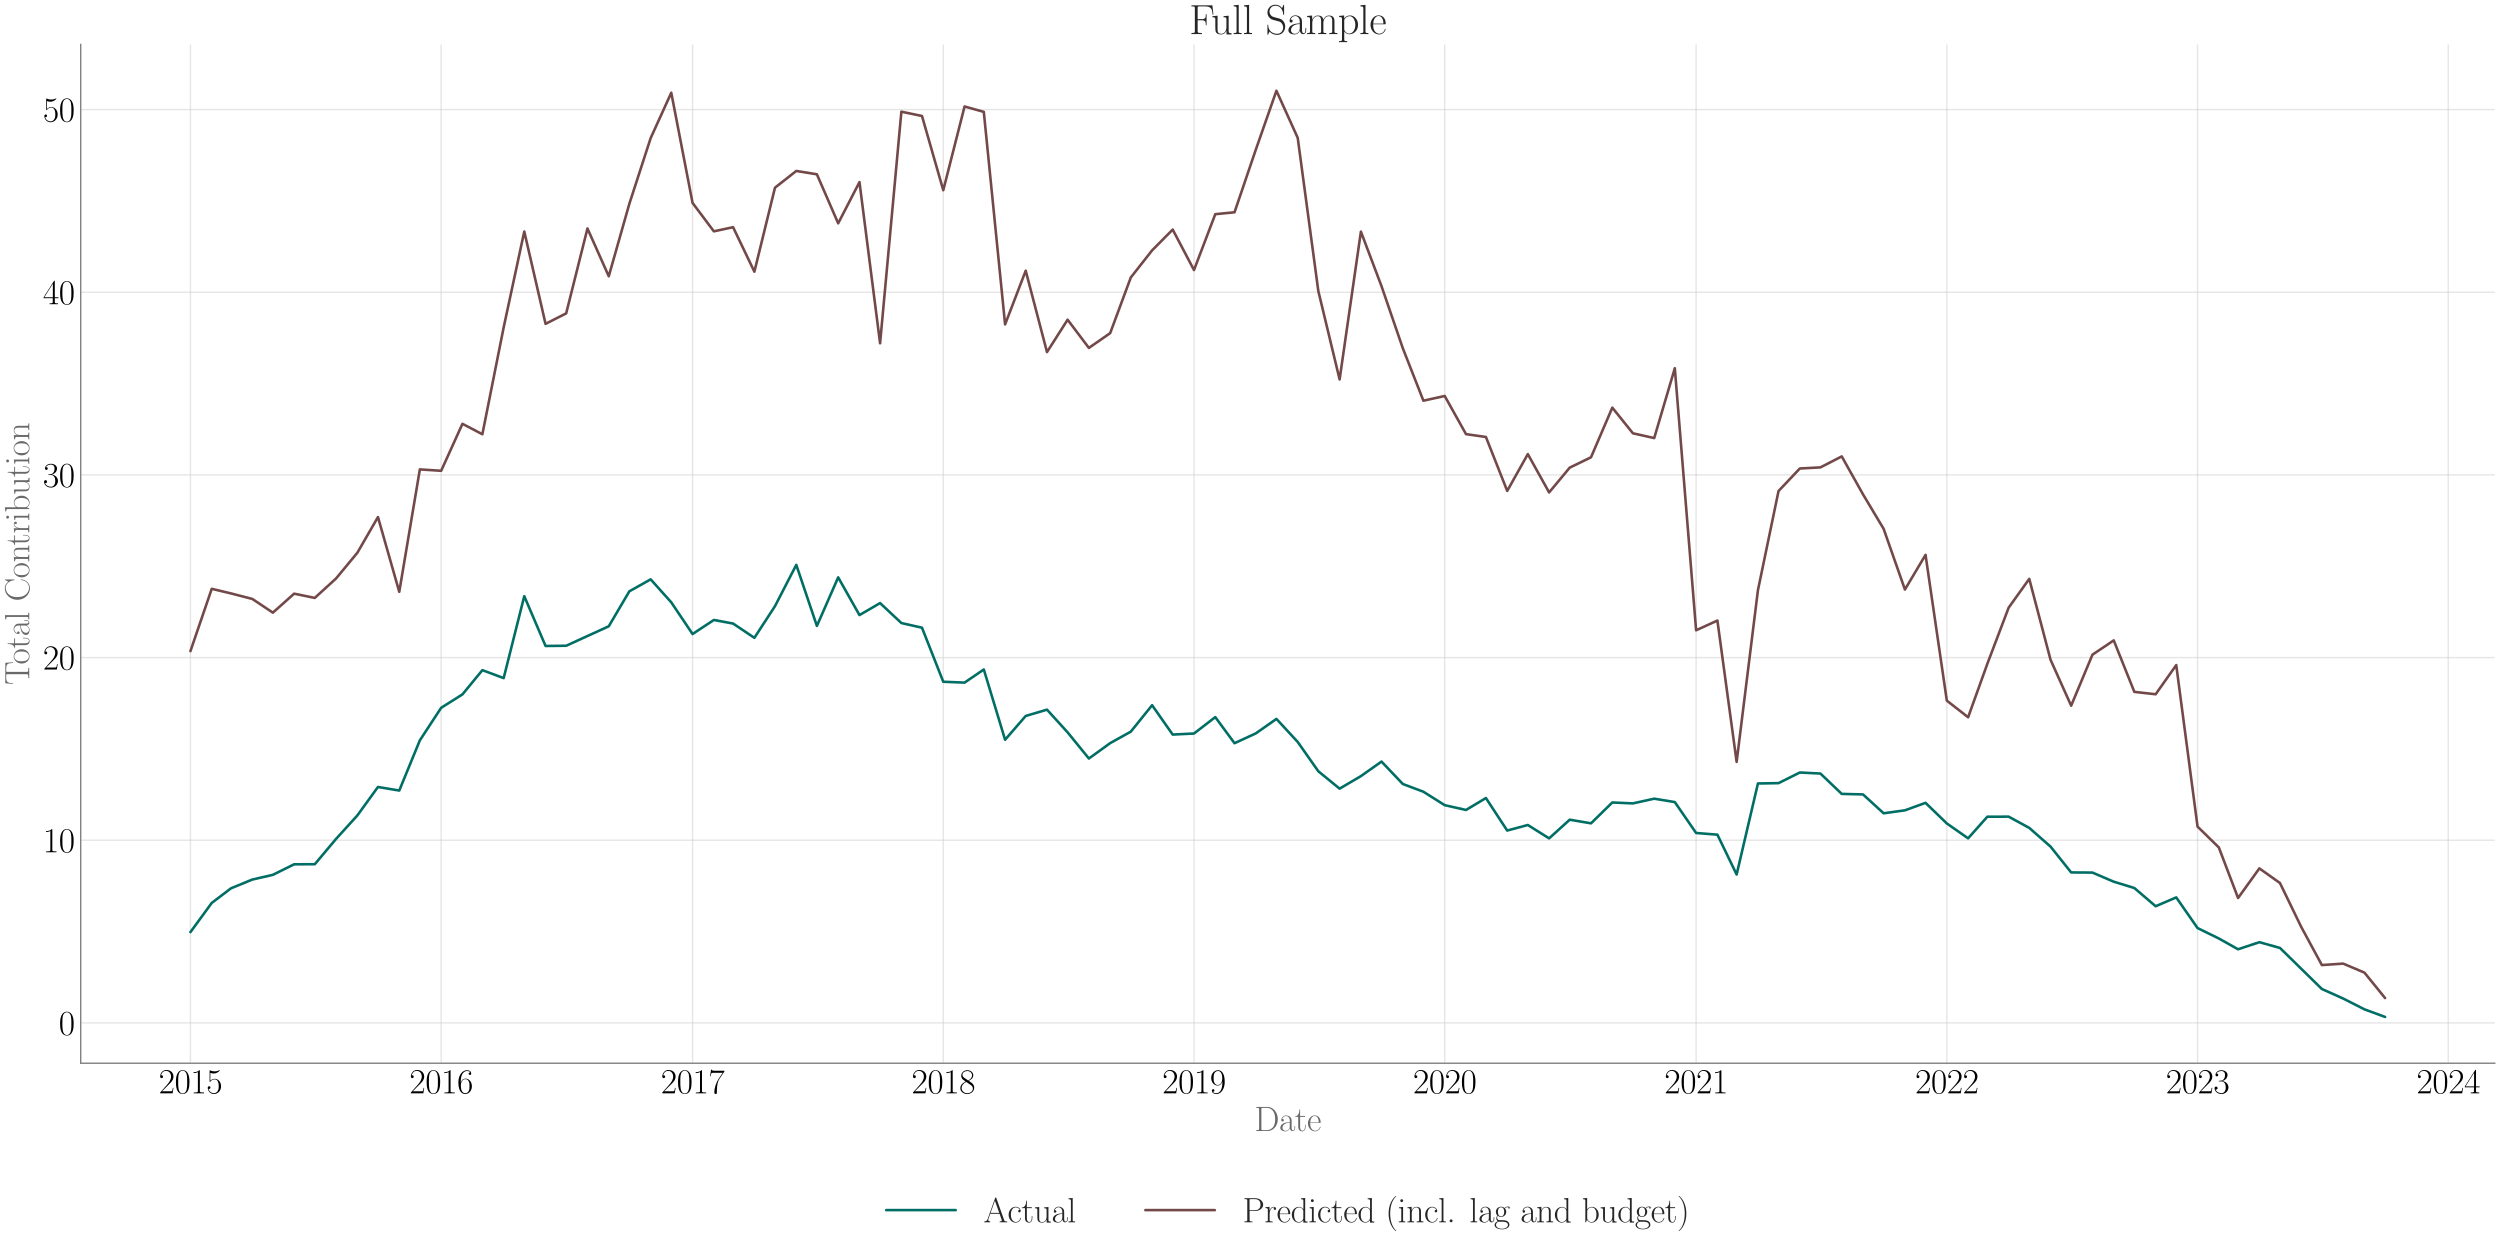 <?xml version="1.0" encoding="utf-8" standalone="no"?>
<!DOCTYPE svg PUBLIC "-//W3C//DTD SVG 1.1//EN"
  "http://www.w3.org/Graphics/SVG/1.1/DTD/svg11.dtd">
<svg xmlns:xlink="http://www.w3.org/1999/xlink" width="1440pt" height="720pt" viewBox="0 0 1440 720" xmlns="http://www.w3.org/2000/svg" version="1.1">
 <defs>
  <style type="text/css">*{stroke-linejoin: round; stroke-linecap: butt}</style>
 </defs>
 <g id="figure_1">
  <g id="patch_1">
   <path d="M 0 720 
L 1440 720 
L 1440 0 
L 0 0 
z
" style="fill: #ffffff"/>
  </g>
  <g id="axes_1">
   <g id="patch_2">
    <path d="M 46.489 612.424 
L 1437 612.424 
L 1437 25.605 
L 46.489 25.605 
z
" style="fill: #ffffff"/>
   </g>
   <g id="matplotlib.axis_1">
    <g id="xtick_1">
     <g id="line2d_1">
      <path d="M 109.694 612.424 
L 109.694 25.605 
" clip-path="url(#p4abcdd4d49)" style="fill: none; stroke: #cccccc; stroke-opacity: 0.5; stroke-width: 0.8; stroke-linecap: round"/>
     </g>
     <g id="text_1">
      <!-- $\mathdefault{2015}$ -->
      <g transform="translate(91.418 629.761) scale(0.2 -0.2)">
       <defs>
        <path id="CMR17-32" d="M 2669 989 
L 2554 989 
C 2490 536 2438 459 2413 420 
C 2381 369 1920 369 1830 369 
L 602 369 
C 832 619 1280 1072 1824 1597 
C 2214 1967 2669 2402 2669 3035 
C 2669 3790 2067 4224 1395 4224 
C 691 4224 262 3604 262 3030 
C 262 2780 448 2748 525 2748 
C 589 2748 781 2787 781 3010 
C 781 3207 614 3264 525 3264 
C 486 3264 448 3258 422 3245 
C 544 3790 915 4058 1306 4058 
C 1862 4058 2227 3617 2227 3035 
C 2227 2479 1901 2000 1536 1584 
L 262 146 
L 262 0 
L 2515 0 
L 2669 989 
z
" transform="scale(0.016)"/>
        <path id="CMR17-30" d="M 2688 2025 
C 2688 2416 2682 3080 2413 3591 
C 2176 4039 1798 4198 1466 4198 
C 1158 4198 768 4058 525 3597 
C 269 3118 243 2524 243 2025 
C 243 1661 250 1106 448 619 
C 723 -39 1216 -128 1466 -128 
C 1760 -128 2208 -7 2470 600 
C 2662 1042 2688 1559 2688 2025 
z
M 1466 -26 
C 1056 -26 813 325 723 812 
C 653 1188 653 1738 653 2096 
C 653 2588 653 2997 736 3387 
C 858 3929 1216 4096 1466 4096 
C 1728 4096 2067 3923 2189 3400 
C 2272 3036 2278 2607 2278 2096 
C 2278 1680 2278 1169 2202 792 
C 2067 95 1690 -26 1466 -26 
z
" transform="scale(0.016)"/>
        <path id="CMR17-31" d="M 1702 4058 
C 1702 4192 1696 4192 1606 4192 
C 1357 3916 979 3827 621 3827 
C 602 3827 570 3827 563 3808 
C 557 3795 557 3782 557 3648 
C 755 3648 1088 3686 1344 3839 
L 1344 461 
C 1344 236 1331 160 781 160 
L 589 160 
L 589 0 
C 896 0 1216 0 1523 0 
C 1830 0 2150 0 2458 0 
L 2458 160 
L 2266 160 
C 1715 160 1702 230 1702 458 
L 1702 4058 
z
" transform="scale(0.016)"/>
        <path id="CMR17-35" d="M 730 3692 
C 794 3666 1056 3584 1325 3584 
C 1920 3584 2246 3911 2432 4100 
C 2432 4157 2432 4192 2394 4192 
C 2387 4192 2374 4192 2323 4163 
C 2099 4058 1837 3973 1517 3973 
C 1325 3973 1037 3999 723 4139 
C 653 4171 640 4171 634 4171 
C 602 4171 595 4164 595 4037 
L 595 2203 
C 595 2089 595 2057 659 2057 
C 691 2057 704 2070 736 2114 
C 941 2401 1222 2522 1542 2522 
C 1766 2522 2246 2382 2246 1289 
C 2246 1085 2246 715 2054 421 
C 1894 159 1645 25 1370 25 
C 947 25 518 320 403 814 
C 429 807 480 795 506 795 
C 589 795 749 840 749 1038 
C 749 1210 627 1280 506 1280 
C 358 1280 262 1190 262 1011 
C 262 454 704 -128 1382 -128 
C 2042 -128 2669 440 2669 1264 
C 2669 2030 2170 2624 1549 2624 
C 1222 2624 947 2503 730 2274 
L 730 3692 
z
" transform="scale(0.016)"/>
       </defs>
       <use xlink:href="#CMR17-32" transform="scale(0.996)"/>
       <use xlink:href="#CMR17-30" transform="translate(45.69 0) scale(0.996)"/>
       <use xlink:href="#CMR17-31" transform="translate(91.381 0) scale(0.996)"/>
       <use xlink:href="#CMR17-35" transform="translate(137.071 0) scale(0.996)"/>
      </g>
     </g>
    </g>
    <g id="xtick_2">
     <g id="line2d_2">
      <path d="M 254.106 612.424 
L 254.106 25.605 
" clip-path="url(#p4abcdd4d49)" style="fill: none; stroke: #cccccc; stroke-opacity: 0.5; stroke-width: 0.8; stroke-linecap: round"/>
     </g>
     <g id="text_2">
      <!-- $\mathdefault{2016}$ -->
      <g transform="translate(235.83 629.761) scale(0.2 -0.2)">
       <defs>
        <path id="CMR17-36" d="M 678 2176 
C 678 3690 1395 4032 1811 4032 
C 1946 4032 2272 4009 2400 3776 
C 2298 3776 2106 3776 2106 3553 
C 2106 3381 2246 3323 2336 3323 
C 2394 3323 2566 3348 2566 3560 
C 2566 3954 2246 4179 1805 4179 
C 1043 4179 243 3390 243 1984 
C 243 253 966 -128 1478 -128 
C 2099 -128 2688 427 2688 1283 
C 2688 2081 2170 2662 1517 2662 
C 1126 2662 838 2407 678 1960 
L 678 2176 
z
M 1478 25 
C 691 25 691 1200 691 1436 
C 691 1896 909 2560 1504 2560 
C 1613 2560 1926 2560 2138 2120 
C 2253 1870 2253 1609 2253 1289 
C 2253 944 2253 690 2118 434 
C 1978 171 1773 25 1478 25 
z
" transform="scale(0.016)"/>
       </defs>
       <use xlink:href="#CMR17-32" transform="scale(0.996)"/>
       <use xlink:href="#CMR17-30" transform="translate(45.69 0) scale(0.996)"/>
       <use xlink:href="#CMR17-31" transform="translate(91.381 0) scale(0.996)"/>
       <use xlink:href="#CMR17-36" transform="translate(137.071 0) scale(0.996)"/>
      </g>
     </g>
    </g>
    <g id="xtick_3">
     <g id="line2d_3">
      <path d="M 398.914 612.424 
L 398.914 25.605 
" clip-path="url(#p4abcdd4d49)" style="fill: none; stroke: #cccccc; stroke-opacity: 0.5; stroke-width: 0.8; stroke-linecap: round"/>
     </g>
     <g id="text_3">
      <!-- $\mathdefault{2017}$ -->
      <g transform="translate(380.638 629.761) scale(0.2 -0.2)">
       <defs>
        <path id="CMR17-37" d="M 2886 3941 
L 2886 4081 
L 1382 4081 
C 634 4081 621 4165 595 4288 
L 480 4288 
L 294 3094 
L 410 3094 
C 429 3215 474 3540 550 3661 
C 589 3712 1062 3712 1171 3712 
L 2579 3712 
L 1869 2661 
C 1395 1954 1069 999 1069 165 
C 1069 89 1069 -128 1299 -128 
C 1530 -128 1530 89 1530 171 
L 1530 465 
C 1530 1508 1709 2196 2003 2636 
L 2886 3941 
z
" transform="scale(0.016)"/>
       </defs>
       <use xlink:href="#CMR17-32" transform="scale(0.996)"/>
       <use xlink:href="#CMR17-30" transform="translate(45.69 0) scale(0.996)"/>
       <use xlink:href="#CMR17-31" transform="translate(91.381 0) scale(0.996)"/>
       <use xlink:href="#CMR17-37" transform="translate(137.071 0) scale(0.996)"/>
      </g>
     </g>
    </g>
    <g id="xtick_4">
     <g id="line2d_4">
      <path d="M 543.326 612.424 
L 543.326 25.605 
" clip-path="url(#p4abcdd4d49)" style="fill: none; stroke: #cccccc; stroke-opacity: 0.5; stroke-width: 0.8; stroke-linecap: round"/>
     </g>
     <g id="text_4">
      <!-- $\mathdefault{2018}$ -->
      <g transform="translate(525.05 629.761) scale(0.2 -0.2)">
       <defs>
        <path id="CMR17-38" d="M 1741 2264 
C 2144 2467 2554 2773 2554 3263 
C 2554 3841 1990 4179 1472 4179 
C 890 4179 378 3759 378 3180 
C 378 3021 416 2747 666 2505 
C 730 2442 998 2251 1171 2130 
C 883 1983 211 1634 211 934 
C 211 279 838 -128 1459 -128 
C 2144 -128 2720 362 2720 1010 
C 2720 1590 2330 1857 2074 2029 
L 1741 2264 
z
M 902 2822 
C 851 2854 595 3051 595 3351 
C 595 3739 998 4032 1459 4032 
C 1965 4032 2336 3676 2336 3262 
C 2336 2669 1670 2331 1638 2331 
C 1632 2331 1626 2331 1574 2370 
L 902 2822 
z
M 2080 1519 
C 2176 1449 2483 1240 2483 851 
C 2483 381 2010 25 1472 25 
C 890 25 448 438 448 940 
C 448 1443 838 1862 1280 2060 
L 2080 1519 
z
" transform="scale(0.016)"/>
       </defs>
       <use xlink:href="#CMR17-32" transform="scale(0.996)"/>
       <use xlink:href="#CMR17-30" transform="translate(45.69 0) scale(0.996)"/>
       <use xlink:href="#CMR17-31" transform="translate(91.381 0) scale(0.996)"/>
       <use xlink:href="#CMR17-38" transform="translate(137.071 0) scale(0.996)"/>
      </g>
     </g>
    </g>
    <g id="xtick_5">
     <g id="line2d_5">
      <path d="M 687.738 612.424 
L 687.738 25.605 
" clip-path="url(#p4abcdd4d49)" style="fill: none; stroke: #cccccc; stroke-opacity: 0.5; stroke-width: 0.8; stroke-linecap: round"/>
     </g>
     <g id="text_5">
      <!-- $\mathdefault{2019}$ -->
      <g transform="translate(669.462 629.761) scale(0.2 -0.2)">
       <defs>
        <path id="CMR17-39" d="M 2253 1864 
C 2253 464 1670 31 1190 31 
C 1043 31 685 31 538 294 
C 704 268 826 357 826 518 
C 826 692 685 749 595 749 
C 538 749 365 723 365 506 
C 365 71 742 -128 1203 -128 
C 1939 -128 2688 674 2688 2073 
C 2688 3817 1971 4179 1485 4179 
C 851 4179 243 3628 243 2778 
C 243 1991 762 1408 1414 1408 
C 1952 1408 2189 1903 2253 2112 
L 2253 1864 
z
M 1427 1510 
C 1254 1510 1011 1542 813 1922 
C 678 2169 678 2461 678 2771 
C 678 3146 678 3405 858 3684 
C 947 3817 1114 4032 1485 4032 
C 2240 4032 2240 2885 2240 2632 
C 2240 2182 2035 1510 1427 1510 
z
" transform="scale(0.016)"/>
       </defs>
       <use xlink:href="#CMR17-32" transform="scale(0.996)"/>
       <use xlink:href="#CMR17-30" transform="translate(45.69 0) scale(0.996)"/>
       <use xlink:href="#CMR17-31" transform="translate(91.381 0) scale(0.996)"/>
       <use xlink:href="#CMR17-39" transform="translate(137.071 0) scale(0.996)"/>
      </g>
     </g>
    </g>
    <g id="xtick_6">
     <g id="line2d_6">
      <path d="M 832.15 612.424 
L 832.15 25.605 
" clip-path="url(#p4abcdd4d49)" style="fill: none; stroke: #cccccc; stroke-opacity: 0.5; stroke-width: 0.8; stroke-linecap: round"/>
     </g>
     <g id="text_6">
      <!-- $\mathdefault{2020}$ -->
      <g transform="translate(813.874 629.761) scale(0.2 -0.2)">
       <use xlink:href="#CMR17-32" transform="scale(0.996)"/>
       <use xlink:href="#CMR17-30" transform="translate(45.69 0) scale(0.996)"/>
       <use xlink:href="#CMR17-32" transform="translate(91.381 0) scale(0.996)"/>
       <use xlink:href="#CMR17-30" transform="translate(137.071 0) scale(0.996)"/>
      </g>
     </g>
    </g>
    <g id="xtick_7">
     <g id="line2d_7">
      <path d="M 976.958 612.424 
L 976.958 25.605 
" clip-path="url(#p4abcdd4d49)" style="fill: none; stroke: #cccccc; stroke-opacity: 0.5; stroke-width: 0.8; stroke-linecap: round"/>
     </g>
     <g id="text_7">
      <!-- $\mathdefault{2021}$ -->
      <g transform="translate(958.682 629.761) scale(0.2 -0.2)">
       <use xlink:href="#CMR17-32" transform="scale(0.996)"/>
       <use xlink:href="#CMR17-30" transform="translate(45.69 0) scale(0.996)"/>
       <use xlink:href="#CMR17-32" transform="translate(91.381 0) scale(0.996)"/>
       <use xlink:href="#CMR17-31" transform="translate(137.071 0) scale(0.996)"/>
      </g>
     </g>
    </g>
    <g id="xtick_8">
     <g id="line2d_8">
      <path d="M 1121.37 612.424 
L 1121.37 25.605 
" clip-path="url(#p4abcdd4d49)" style="fill: none; stroke: #cccccc; stroke-opacity: 0.5; stroke-width: 0.8; stroke-linecap: round"/>
     </g>
     <g id="text_8">
      <!-- $\mathdefault{2022}$ -->
      <g transform="translate(1103.094 629.761) scale(0.2 -0.2)">
       <use xlink:href="#CMR17-32" transform="scale(0.996)"/>
       <use xlink:href="#CMR17-30" transform="translate(45.69 0) scale(0.996)"/>
       <use xlink:href="#CMR17-32" transform="translate(91.381 0) scale(0.996)"/>
       <use xlink:href="#CMR17-32" transform="translate(137.071 0) scale(0.996)"/>
      </g>
     </g>
    </g>
    <g id="xtick_9">
     <g id="line2d_9">
      <path d="M 1265.782 612.424 
L 1265.782 25.605 
" clip-path="url(#p4abcdd4d49)" style="fill: none; stroke: #cccccc; stroke-opacity: 0.5; stroke-width: 0.8; stroke-linecap: round"/>
     </g>
     <g id="text_9">
      <!-- $\mathdefault{2023}$ -->
      <g transform="translate(1247.506 629.761) scale(0.2 -0.2)">
       <defs>
        <path id="CMR17-33" d="M 1414 2157 
C 1984 2157 2234 1662 2234 1090 
C 2234 320 1824 25 1453 25 
C 1114 25 563 194 390 693 
C 422 680 454 680 486 680 
C 640 680 755 782 755 948 
C 755 1133 614 1216 486 1216 
C 378 1216 211 1165 211 926 
C 211 335 787 -128 1466 -128 
C 2176 -128 2720 430 2720 1085 
C 2720 1707 2208 2157 1600 2227 
C 2086 2328 2554 2756 2554 3329 
C 2554 3820 2048 4179 1472 4179 
C 890 4179 378 3829 378 3329 
C 378 3110 544 3072 627 3072 
C 762 3072 877 3155 877 3321 
C 877 3486 762 3569 627 3569 
C 602 3569 570 3569 544 3557 
C 730 3959 1235 4032 1459 4032 
C 1683 4032 2106 3925 2106 3320 
C 2106 3143 2080 2828 1862 2550 
C 1670 2304 1453 2304 1242 2284 
C 1210 2284 1062 2269 1037 2269 
C 992 2263 966 2257 966 2208 
C 966 2163 973 2157 1101 2157 
L 1414 2157 
z
" transform="scale(0.016)"/>
       </defs>
       <use xlink:href="#CMR17-32" transform="scale(0.996)"/>
       <use xlink:href="#CMR17-30" transform="translate(45.69 0) scale(0.996)"/>
       <use xlink:href="#CMR17-32" transform="translate(91.381 0) scale(0.996)"/>
       <use xlink:href="#CMR17-33" transform="translate(137.071 0) scale(0.996)"/>
      </g>
     </g>
    </g>
    <g id="xtick_10">
     <g id="line2d_10">
      <path d="M 1410.194 612.424 
L 1410.194 25.605 
" clip-path="url(#p4abcdd4d49)" style="fill: none; stroke: #cccccc; stroke-opacity: 0.5; stroke-width: 0.8; stroke-linecap: round"/>
     </g>
     <g id="text_10">
      <!-- $\mathdefault{2024}$ -->
      <g transform="translate(1391.918 629.761) scale(0.2 -0.2)">
       <defs>
        <path id="CMR17-34" d="M 2150 4122 
C 2150 4256 2144 4256 2029 4256 
L 128 1254 
L 128 1088 
L 1779 1088 
L 1779 457 
C 1779 224 1766 160 1318 160 
L 1197 160 
L 1197 0 
C 1402 0 1747 0 1965 0 
C 2182 0 2528 0 2733 0 
L 2733 160 
L 2611 160 
C 2163 160 2150 224 2150 457 
L 2150 1088 
L 2803 1088 
L 2803 1254 
L 2150 1254 
L 2150 4122 
z
M 1798 3703 
L 1798 1254 
L 256 1254 
L 1798 3703 
z
" transform="scale(0.016)"/>
       </defs>
       <use xlink:href="#CMR17-32" transform="scale(0.996)"/>
       <use xlink:href="#CMR17-30" transform="translate(45.69 0) scale(0.996)"/>
       <use xlink:href="#CMR17-32" transform="translate(91.381 0) scale(0.996)"/>
       <use xlink:href="#CMR17-34" transform="translate(137.071 0) scale(0.996)"/>
      </g>
     </g>
    </g>
    <g id="text_11">
     <!-- Date -->
     <g style="fill: #696969" transform="translate(722.559 651.473) scale(0.2 -0.2)">
      <defs>
       <path id="CMR17-44" d="M 333 4352 
L 333 4186 
C 774 4186 845 4186 845 3900 
L 845 452 
C 845 166 774 166 333 166 
L 333 0 
L 2368 0 
C 3398 0 4224 943 4224 2141 
C 4224 3346 3411 4352 2368 4352 
L 333 4352 
z
M 1523 166 
C 1267 166 1254 197 1254 414 
L 1254 3938 
C 1254 4155 1267 4186 1523 4186 
L 2240 4186 
C 2771 4186 3750 3874 3750 2141 
C 3750 1242 3488 879 3366 707 
C 3213 510 2848 166 2240 166 
L 1523 166 
z
" transform="scale(0.016)"/>
       <path id="CMR17-61" d="M 2304 1653 
C 2304 2072 2304 2294 2035 2543 
C 1798 2752 1523 2816 1306 2816 
C 800 2816 435 2407 435 1971 
C 435 1728 627 1728 666 1728 
C 749 1728 896 1778 896 1954 
C 896 2112 774 2181 666 2181 
C 640 2181 608 2174 589 2168 
C 723 2592 1069 2714 1293 2714 
C 1613 2714 1965 2429 1965 1885 
L 1965 1600 
C 1587 1600 1133 1549 774 1357 
C 371 1133 256 813 256 570 
C 256 77 832 -64 1171 -64 
C 1523 -64 1850 139 1990 511 
C 2003 233 2182 -18 2464 -18 
C 2598 -18 2938 70 2938 567 
L 2938 920 
L 2822 920 
L 2822 562 
C 2822 178 2650 128 2566 128 
C 2304 128 2304 458 2304 738 
L 2304 1653 
z
M 1965 870 
C 1965 317 1568 38 1216 38 
C 896 38 646 275 646 570 
C 646 761 730 1100 1101 1305 
C 1408 1478 1760 1504 1965 1504 
L 1965 870 
z
" transform="scale(0.016)"/>
       <path id="CMR17-74" d="M 966 2560 
L 1862 2560 
L 1862 2725 
L 966 2725 
L 966 3904 
L 851 3904 
C 838 3245 614 2668 70 2668 
L 70 2560 
L 627 2560 
L 627 771 
C 627 650 627 -64 1370 -64 
C 1747 -64 1965 306 1965 777 
L 1965 1140 
L 1850 1140 
L 1850 783 
C 1850 344 1677 51 1408 51 
C 1222 51 966 178 966 758 
L 966 2560 
z
" transform="scale(0.016)"/>
       <path id="CMR17-65" d="M 2438 1472 
C 2464 1498 2464 1511 2464 1576 
C 2464 2238 2118 2816 1389 2816 
C 710 2816 173 2169 173 1383 
C 173 551 781 -64 1459 -64 
C 2176 -64 2458 607 2458 740 
C 2458 784 2419 784 2406 784 
C 2362 784 2355 771 2330 696 
C 2189 265 1837 51 1504 51 
C 1229 51 954 203 781 480 
C 582 803 582 1176 582 1472 
L 2438 1472 
z
M 589 1568 
C 634 2505 1126 2714 1382 2714 
C 1818 2714 2112 2297 2118 1568 
L 589 1568 
z
" transform="scale(0.016)"/>
      </defs>
      <use xlink:href="#CMR17-44" transform="scale(0.996)"/>
      <use xlink:href="#CMR17-61" transform="translate(70.394 0) scale(0.996)"/>
      <use xlink:href="#CMR17-74" transform="translate(116.084 0) scale(0.996)"/>
      <use xlink:href="#CMR17-65" transform="translate(151.365 0) scale(0.996)"/>
     </g>
    </g>
   </g>
   <g id="matplotlib.axis_2">
    <g id="ytick_1">
     <g id="line2d_11">
      <path d="M 46.489 589.185 
L 1437 589.185 
" clip-path="url(#p4abcdd4d49)" style="fill: none; stroke: #cccccc; stroke-opacity: 0.5; stroke-width: 0.8; stroke-linecap: round"/>
     </g>
     <g id="text_12">
      <!-- $\mathdefault{0}$ -->
      <g transform="translate(33.851 596.103) scale(0.2 -0.2)">
       <use xlink:href="#CMR17-30" transform="scale(0.996)"/>
      </g>
     </g>
    </g>
    <g id="ytick_2">
     <g id="line2d_12">
      <path d="M 46.489 483.968 
L 1437 483.968 
" clip-path="url(#p4abcdd4d49)" style="fill: none; stroke: #cccccc; stroke-opacity: 0.5; stroke-width: 0.8; stroke-linecap: round"/>
     </g>
     <g id="text_13">
      <!-- $\mathdefault{10}$ -->
      <g transform="translate(24.713 490.886) scale(0.2 -0.2)">
       <use xlink:href="#CMR17-31" transform="scale(0.996)"/>
       <use xlink:href="#CMR17-30" transform="translate(45.69 0) scale(0.996)"/>
      </g>
     </g>
    </g>
    <g id="ytick_3">
     <g id="line2d_13">
      <path d="M 46.489 378.75 
L 1437 378.75 
" clip-path="url(#p4abcdd4d49)" style="fill: none; stroke: #cccccc; stroke-opacity: 0.5; stroke-width: 0.8; stroke-linecap: round"/>
     </g>
     <g id="text_14">
      <!-- $\mathdefault{20}$ -->
      <g transform="translate(24.713 385.669) scale(0.2 -0.2)">
       <use xlink:href="#CMR17-32" transform="scale(0.996)"/>
       <use xlink:href="#CMR17-30" transform="translate(45.69 0) scale(0.996)"/>
      </g>
     </g>
    </g>
    <g id="ytick_4">
     <g id="line2d_14">
      <path d="M 46.489 273.533 
L 1437 273.533 
" clip-path="url(#p4abcdd4d49)" style="fill: none; stroke: #cccccc; stroke-opacity: 0.5; stroke-width: 0.8; stroke-linecap: round"/>
     </g>
     <g id="text_15">
      <!-- $\mathdefault{30}$ -->
      <g transform="translate(24.713 280.451) scale(0.2 -0.2)">
       <use xlink:href="#CMR17-33" transform="scale(0.996)"/>
       <use xlink:href="#CMR17-30" transform="translate(45.69 0) scale(0.996)"/>
      </g>
     </g>
    </g>
    <g id="ytick_5">
     <g id="line2d_15">
      <path d="M 46.489 168.315 
L 1437 168.315 
" clip-path="url(#p4abcdd4d49)" style="fill: none; stroke: #cccccc; stroke-opacity: 0.5; stroke-width: 0.8; stroke-linecap: round"/>
     </g>
     <g id="text_16">
      <!-- $\mathdefault{40}$ -->
      <g transform="translate(24.713 175.234) scale(0.2 -0.2)">
       <use xlink:href="#CMR17-34" transform="scale(0.996)"/>
       <use xlink:href="#CMR17-30" transform="translate(45.69 0) scale(0.996)"/>
      </g>
     </g>
    </g>
    <g id="ytick_6">
     <g id="line2d_16">
      <path d="M 46.489 63.098 
L 1437 63.098 
" clip-path="url(#p4abcdd4d49)" style="fill: none; stroke: #cccccc; stroke-opacity: 0.5; stroke-width: 0.8; stroke-linecap: round"/>
     </g>
     <g id="text_17">
      <!-- $\mathdefault{50}$ -->
      <g transform="translate(24.713 70.016) scale(0.2 -0.2)">
       <use xlink:href="#CMR17-35" transform="scale(0.996)"/>
       <use xlink:href="#CMR17-30" transform="translate(45.69 0) scale(0.996)"/>
      </g>
     </g>
    </g>
    <g id="text_18">
     <!-- Total Contribution -->
     <g style="fill: #696969" transform="translate(16.837 394.491) rotate(-90) scale(0.2 -0.2)">
      <defs>
       <path id="CMR17-54" d="M 3981 4326 
L 288 4326 
L 179 2918 
L 294 2918 
C 378 3976 467 4160 1453 4160 
C 1568 4160 1754 4160 1805 4154 
C 1926 4135 1926 4058 1926 3912 
L 1926 459 
C 1926 230 1907 160 1376 160 
L 1197 160 
L 1197 0 
C 1504 0 1824 0 2138 0 
C 2451 0 2771 0 3078 0 
L 3078 160 
L 2899 160 
C 2368 160 2349 230 2349 459 
L 2349 3912 
C 2349 4052 2349 4129 2464 4154 
C 2515 4160 2701 4160 2816 4160 
C 3795 4160 3891 3976 3974 2918 
L 4090 2918 
L 3981 4326 
z
" transform="scale(0.016)"/>
       <path id="CMR17-6f" d="M 2758 1356 
C 2758 2176 2163 2816 1466 2816 
C 768 2816 173 2176 173 1356 
C 173 551 768 -64 1466 -64 
C 2163 -64 2758 551 2758 1356 
z
M 1466 51 
C 1165 51 909 230 762 480 
C 602 767 582 1126 582 1408 
C 582 1677 595 2010 762 2298 
C 890 2509 1139 2714 1466 2714 
C 1754 2714 1997 2554 2150 2330 
C 2349 2029 2349 1607 2349 1408 
C 2349 1158 2336 775 2163 467 
C 1984 173 1709 51 1466 51 
z
" transform="scale(0.016)"/>
       <path id="CMR17-6c" d="M 979 4396 
L 218 4326 
L 218 4160 
C 595 4160 653 4122 653 3817 
L 653 426 
C 653 184 627 153 218 153 
L 218 -13 
C 371 0 653 0 813 0 
C 979 0 1261 0 1414 -13 
L 1414 153 
C 1005 153 979 178 979 426 
L 979 4396 
z
" transform="scale(0.016)"/>
       <path id="CMR17-43" d="M 3974 4289 
C 3974 4403 3968 4410 3930 4410 
C 3904 4410 3898 4403 3853 4327 
L 3571 3792 
C 3258 4187 2874 4416 2381 4416 
C 1286 4416 294 3456 294 2148 
C 294 826 1286 -128 2387 -128 
C 3366 -128 3974 730 3974 1461 
C 3974 1524 3974 1550 3917 1550 
C 3866 1550 3866 1531 3859 1474 
C 3808 585 3168 38 2477 38 
C 1824 38 781 495 781 2147 
C 781 3805 1843 4250 2464 4250 
C 3187 4250 3712 3628 3834 2745 
C 3846 2668 3846 2655 3904 2655 
C 3974 2655 3974 2668 3974 2783 
L 3974 4289 
z
" transform="scale(0.016)"/>
       <path id="CMR17-6e" d="M 2656 1933 
C 2656 2259 2592 2790 1837 2790 
C 1331 2790 1069 2400 973 2144 
L 966 2144 
L 966 2790 
L 211 2720 
L 211 2554 
C 589 2554 646 2515 646 2208 
L 646 428 
C 646 184 621 153 211 153 
L 211 -13 
C 365 0 646 0 813 0 
C 979 0 1267 0 1421 -13 
L 1421 153 
C 1011 153 986 178 986 428 
L 986 1658 
C 986 2247 1344 2688 1792 2688 
C 2266 2688 2317 2266 2317 1958 
L 2317 428 
C 2317 184 2291 153 1882 153 
L 1882 -13 
C 2035 0 2317 0 2483 0 
C 2650 0 2938 0 3091 -13 
L 3091 153 
C 2682 153 2656 178 2656 428 
L 2656 1933 
z
" transform="scale(0.016)"/>
       <path id="CMR17-72" d="M 960 1497 
C 960 2112 1222 2688 1702 2688 
C 1747 2688 1792 2682 1837 2662 
C 1837 2662 1696 2617 1696 2452 
C 1696 2298 1818 2234 1914 2234 
C 1990 2234 2131 2279 2131 2458 
C 2131 2663 1926 2790 1709 2790 
C 1222 2790 1011 2317 947 2093 
L 941 2093 
L 941 2790 
L 198 2720 
L 198 2554 
C 576 2554 634 2515 634 2208 
L 634 428 
C 634 184 608 153 198 153 
L 198 -13 
C 352 0 646 0 813 0 
C 998 0 1325 0 1498 -13 
L 1498 153 
C 1037 153 960 153 960 440 
L 960 1497 
z
" transform="scale(0.016)"/>
       <path id="CMR17-69" d="M 992 3909 
C 992 4049 877 4170 730 4170 
C 589 4170 467 4056 467 3909 
C 467 3769 582 3648 730 3648 
C 870 3648 992 3763 992 3909 
z
M 243 2706 
L 243 2541 
C 602 2541 653 2502 653 2197 
L 653 427 
C 653 184 627 153 218 153 
L 218 -13 
C 371 0 646 0 806 0 
C 960 0 1222 0 1370 -13 
L 1370 153 
C 992 153 979 191 979 420 
L 979 2776 
L 243 2706 
z
" transform="scale(0.016)"/>
       <path id="CMR17-62" d="M 960 4396 
L 198 4326 
L 198 4160 
C 576 4160 634 4122 634 3817 
L 634 -13 
L 749 -13 
L 934 441 
C 1120 141 1395 -64 1766 -64 
C 2406 -64 3053 500 3053 1370 
C 3053 2188 2477 2790 1830 2790 
C 1434 2790 1152 2579 960 2330 
L 960 4396 
z
M 973 2004 
C 973 2118 973 2138 1062 2272 
C 1312 2657 1670 2688 1792 2688 
C 1984 2688 2643 2585 2643 1376 
C 2643 108 1888 38 1734 38 
C 1536 38 1248 114 1043 486 
C 973 608 973 621 973 735 
L 973 2004 
z
" transform="scale(0.016)"/>
       <path id="CMR17-75" d="M 1882 2693 
L 1882 2528 
C 2259 2528 2317 2489 2317 2186 
L 2317 1032 
C 2317 500 2029 38 1555 38 
C 1030 38 986 348 986 678 
L 986 2763 
L 211 2693 
L 211 2528 
C 467 2528 640 2528 646 2274 
L 646 1058 
C 646 633 646 361 813 183 
C 896 101 1056 -64 1517 -64 
C 2061 -64 2272 377 2323 506 
L 2330 506 
L 2330 -63 
L 3091 -63 
L 3091 128 
C 2714 128 2656 166 2656 473 
L 2656 2763 
L 1882 2693 
z
" transform="scale(0.016)"/>
      </defs>
      <use xlink:href="#CMR17-54" transform="scale(0.996)"/>
      <use xlink:href="#CMR17-6f" transform="translate(58.703 0) scale(0.996)"/>
      <use xlink:href="#CMR17-74" transform="translate(104.393 0) scale(0.996)"/>
      <use xlink:href="#CMR17-61" transform="translate(139.674 0) scale(0.996)"/>
      <use xlink:href="#CMR17-6c" transform="translate(185.364 0) scale(0.996)"/>
      <use xlink:href="#CMR17-43" transform="translate(240.311 0) scale(0.996)"/>
      <use xlink:href="#CMR17-6f" transform="translate(306.821 0) scale(0.996)"/>
      <use xlink:href="#CMR17-6e" transform="translate(352.512 0) scale(0.996)"/>
      <use xlink:href="#CMR17-74" transform="translate(400.805 0) scale(0.996)"/>
      <use xlink:href="#CMR17-72" transform="translate(436.085 0) scale(0.996)"/>
      <use xlink:href="#CMR17-69" transform="translate(471.366 0) scale(0.996)"/>
      <use xlink:href="#CMR17-62" transform="translate(496.237 0) scale(0.996)"/>
      <use xlink:href="#CMR17-75" transform="translate(547.133 0) scale(0.996)"/>
      <use xlink:href="#CMR17-74" transform="translate(598.028 0) scale(0.996)"/>
      <use xlink:href="#CMR17-69" transform="translate(633.309 0) scale(0.996)"/>
      <use xlink:href="#CMR17-6f" transform="translate(658.18 0) scale(0.996)"/>
      <use xlink:href="#CMR17-6e" transform="translate(703.87 0) scale(0.996)"/>
     </g>
    </g>
   </g>
   <g id="line2d_17">
    <path d="M 109.694 536.888 
L 121.959 520.091 
L 121.959 520.091 
L 133.037 511.676 
L 133.037 511.676 
L 145.303 506.63 
L 145.303 506.63 
L 157.172 503.911 
L 157.172 503.911 
L 169.437 497.825 
L 169.437 497.825 
L 181.307 497.806 
L 181.307 497.806 
L 193.572 483.212 
L 193.572 483.212 
L 205.837 469.696 
L 205.837 469.696 
L 217.706 453.3 
L 217.706 453.3 
L 229.972 455.349 
L 229.972 455.349 
L 241.841 426.426 
L 241.841 426.426 
L 254.106 407.699 
L 254.106 407.699 
L 266.371 399.963 
L 266.371 399.963 
L 277.845 386.012 
L 277.845 386.012 
L 290.11 390.589 
L 290.11 390.589 
L 301.98 343.407 
L 301.98 343.407 
L 314.245 372.079 
L 314.245 372.079 
L 326.114 371.949 
L 326.114 371.949 
L 350.645 360.74 
L 350.645 360.74 
L 362.514 340.588 
L 362.514 340.588 
L 374.779 333.704 
L 374.779 333.704 
L 386.649 346.944 
L 386.649 346.944 
L 398.914 365.193 
L 398.914 365.193 
L 411.179 357.108 
L 411.179 357.108 
L 422.257 359.173 
L 422.257 359.173 
L 434.522 367.386 
L 434.522 367.386 
L 446.392 349.144 
L 446.392 349.144 
L 458.657 325.37 
L 458.657 325.37 
L 470.527 360.524 
L 470.527 360.524 
L 482.792 332.575 
L 482.792 332.575 
L 495.057 354.279 
L 495.057 354.279 
L 506.926 347.385 
L 506.926 347.385 
L 519.191 358.871 
L 519.191 358.871 
L 531.061 361.555 
L 531.061 361.555 
L 543.326 392.693 
L 543.326 392.693 
L 555.591 393.184 
L 555.591 393.184 
L 566.669 385.624 
L 566.669 385.624 
L 578.935 426.093 
L 578.935 426.093 
L 590.804 412.39 
L 590.804 412.39 
L 603.069 408.764 
L 603.069 408.764 
L 614.939 421.832 
L 614.939 421.832 
L 627.204 436.902 
L 627.204 436.902 
L 639.469 428.034 
L 639.469 428.034 
L 651.338 421.434 
L 651.338 421.434 
L 663.604 406.203 
L 663.604 406.203 
L 675.473 423.11 
L 675.473 423.11 
L 687.738 422.504 
L 687.738 422.504 
L 700.003 413.061 
L 700.003 413.061 
L 711.082 428.086 
L 711.082 428.086 
L 723.347 422.426 
L 723.347 422.426 
L 735.216 414.094 
L 735.216 414.094 
L 747.481 427.366 
L 747.481 427.366 
L 759.351 444.244 
L 759.351 444.244 
L 771.616 454.264 
L 771.616 454.264 
L 783.881 447.041 
L 783.881 447.041 
L 795.751 438.667 
L 795.751 438.667 
L 808.016 451.576 
L 808.016 451.576 
L 819.885 456.044 
L 819.885 456.044 
L 832.15 463.776 
L 832.15 463.776 
L 844.415 466.542 
L 844.415 466.542 
L 855.889 459.675 
L 855.889 459.675 
L 868.154 478.395 
L 868.154 478.395 
L 880.024 475.197 
L 880.024 475.197 
L 892.289 482.894 
L 892.289 482.894 
L 904.159 472.15 
L 904.159 472.15 
L 916.424 474.235 
L 916.424 474.235 
L 928.689 462.234 
L 928.689 462.234 
L 940.558 462.753 
L 940.558 462.753 
L 952.823 460.041 
L 952.823 460.041 
L 964.693 461.995 
L 964.693 461.995 
L 976.958 479.798 
L 976.958 479.798 
L 989.223 480.769 
L 989.223 480.769 
L 1000.301 503.706 
L 1000.301 503.706 
L 1012.567 451.285 
L 1012.567 451.285 
L 1024.436 451.087 
L 1024.436 451.087 
L 1036.701 444.966 
L 1036.701 444.966 
L 1048.571 445.562 
L 1048.571 445.562 
L 1060.836 457.28 
L 1060.836 457.28 
L 1073.101 457.59 
L 1073.101 457.59 
L 1084.97 468.451 
L 1084.97 468.451 
L 1097.236 466.747 
L 1097.236 466.747 
L 1109.105 462.438 
L 1109.105 462.438 
L 1121.37 474.302 
L 1121.37 474.302 
L 1133.635 482.876 
L 1133.635 482.876 
L 1144.714 470.427 
L 1144.714 470.427 
L 1156.979 470.389 
L 1156.979 470.389 
L 1168.848 476.864 
L 1168.848 476.864 
L 1181.113 487.646 
L 1181.113 487.646 
L 1192.983 502.525 
L 1192.983 502.525 
L 1205.248 502.601 
L 1205.248 502.601 
L 1217.513 507.854 
L 1217.513 507.854 
L 1229.383 511.498 
L 1229.383 511.498 
L 1241.648 521.988 
L 1241.648 521.988 
L 1253.517 516.904 
L 1253.517 516.904 
L 1265.782 534.558 
L 1265.782 534.558 
L 1278.048 540.564 
L 1278.048 540.564 
L 1289.126 546.783 
L 1289.126 546.783 
L 1301.391 542.703 
L 1301.391 542.703 
L 1313.26 546.022 
L 1313.26 546.022 
L 1337.395 569.658 
L 1337.395 569.658 
L 1349.66 575.158 
L 1349.66 575.158 
L 1361.925 581.385 
L 1361.925 581.385 
L 1373.795 585.75 
L 1373.795 585.75 
" clip-path="url(#p4abcdd4d49)" style="fill: none; stroke: #006e64; stroke-width: 1.5; stroke-linecap: round"/>
   </g>
   <g id="line2d_18">
    <path d="M 109.694 375.038 
L 121.959 339.162 
L 121.959 339.162 
L 133.037 341.802 
L 133.037 341.802 
L 145.303 344.982 
L 145.303 344.982 
L 157.172 352.886 
L 157.172 352.886 
L 169.437 341.949 
L 169.437 341.949 
L 181.307 344.4 
L 181.307 344.4 
L 193.572 333.195 
L 193.572 333.195 
L 205.837 318.377 
L 205.837 318.377 
L 217.706 297.829 
L 217.706 297.829 
L 229.972 340.885 
L 229.972 340.885 
L 241.841 270.368 
L 241.841 270.368 
L 254.106 271.178 
L 254.106 271.178 
L 266.371 244.121 
L 266.371 244.121 
L 277.845 250.127 
L 277.845 250.127 
L 290.11 188.586 
L 290.11 188.586 
L 301.98 133.363 
L 301.98 133.363 
L 314.245 186.539 
L 314.245 186.539 
L 326.114 180.5 
L 326.114 180.5 
L 338.38 131.609 
L 338.38 131.609 
L 350.645 159.123 
L 350.645 159.123 
L 362.514 117.346 
L 362.514 117.346 
L 374.779 79.563 
L 374.779 79.563 
L 386.649 53.42 
L 386.649 53.42 
L 398.914 116.879 
L 398.914 116.879 
L 411.179 133.251 
L 411.179 133.251 
L 422.257 130.863 
L 422.257 130.863 
L 434.522 156.492 
L 434.522 156.492 
L 446.392 108.101 
L 446.392 108.101 
L 458.657 98.47 
L 458.657 98.47 
L 470.527 100.395 
L 470.527 100.395 
L 482.792 128.627 
L 482.792 128.627 
L 495.057 104.895 
L 495.057 104.895 
L 506.926 197.724 
L 506.926 197.724 
L 519.191 64.335 
L 519.191 64.335 
L 531.061 66.808 
L 531.061 66.808 
L 543.326 109.557 
L 543.326 109.557 
L 555.591 61.333 
L 555.591 61.333 
L 566.669 64.442 
L 566.669 64.442 
L 578.935 186.857 
L 578.935 186.857 
L 590.804 155.929 
L 590.804 155.929 
L 603.069 202.796 
L 603.069 202.796 
L 614.939 184.156 
L 614.939 184.156 
L 627.204 200.405 
L 627.204 200.405 
L 639.469 191.874 
L 639.469 191.874 
L 651.338 159.831 
L 651.338 159.831 
L 663.604 144.213 
L 663.604 144.213 
L 675.473 132.242 
L 675.473 132.242 
L 687.738 155.533 
L 687.738 155.533 
L 700.003 123.365 
L 700.003 123.365 
L 711.082 122.283 
L 711.082 122.283 
L 723.347 86.194 
L 723.347 86.194 
L 735.216 52.278 
L 735.216 52.278 
L 747.481 79.39 
L 747.481 79.39 
L 759.351 167.622 
L 759.351 167.622 
L 771.616 218.55 
L 771.616 218.55 
L 783.881 133.419 
L 783.881 133.419 
L 795.751 164.846 
L 795.751 164.846 
L 808.016 200.583 
L 808.016 200.583 
L 819.885 230.805 
L 819.885 230.805 
L 832.15 228.087 
L 832.15 228.087 
L 844.415 250.057 
L 844.415 250.057 
L 855.889 251.706 
L 855.889 251.706 
L 868.154 282.763 
L 868.154 282.763 
L 880.024 261.569 
L 880.024 261.569 
L 892.289 283.628 
L 892.289 283.628 
L 904.159 269.361 
L 904.159 269.361 
L 916.424 263.385 
L 916.424 263.385 
L 928.689 234.803 
L 928.689 234.803 
L 940.558 249.579 
L 940.558 249.579 
L 952.823 252.326 
L 952.823 252.326 
L 964.693 212.108 
L 964.693 212.108 
L 976.958 363.032 
L 976.958 363.032 
L 989.223 357.432 
L 989.223 357.432 
L 1000.301 438.854 
L 1000.301 438.854 
L 1012.567 339.977 
L 1012.567 339.977 
L 1024.436 282.82 
L 1024.436 282.82 
L 1036.701 269.855 
L 1036.701 269.855 
L 1048.571 269.211 
L 1048.571 269.211 
L 1060.836 262.892 
L 1060.836 262.892 
L 1073.101 284.763 
L 1073.101 284.763 
L 1084.97 304.619 
L 1084.97 304.619 
L 1097.236 339.568 
L 1097.236 339.568 
L 1109.105 319.611 
L 1109.105 319.611 
L 1121.37 403.569 
L 1121.37 403.569 
L 1133.635 413.143 
L 1133.635 413.143 
L 1144.714 382.332 
L 1144.714 382.332 
L 1156.979 350.028 
L 1156.979 350.028 
L 1168.848 333.433 
L 1168.848 333.433 
L 1181.113 380.032 
L 1181.113 380.032 
L 1192.983 406.466 
L 1192.983 406.466 
L 1205.248 377.101 
L 1205.248 377.101 
L 1217.513 368.862 
L 1217.513 368.862 
L 1229.383 398.521 
L 1229.383 398.521 
L 1241.648 399.891 
L 1241.648 399.891 
L 1253.517 383.084 
L 1253.517 383.084 
L 1265.782 476.118 
L 1265.782 476.118 
L 1278.048 488.141 
L 1278.048 488.141 
L 1289.126 517.245 
L 1289.126 517.245 
L 1301.391 500.207 
L 1301.391 500.207 
L 1313.26 508.629 
L 1313.26 508.629 
L 1325.525 533.947 
L 1325.525 533.947 
L 1337.395 555.878 
L 1337.395 555.878 
L 1349.66 555.036 
L 1349.66 555.036 
L 1361.925 560.239 
L 1361.925 560.239 
L 1373.795 574.878 
L 1373.795 574.878 
" clip-path="url(#p4abcdd4d49)" style="fill: none; stroke: #734848; stroke-width: 1.5; stroke-linecap: round"/>
   </g>
   <g id="patch_3">
    <path d="M 46.489 612.424 
L 46.489 25.605 
" style="fill: none; stroke: #808080; stroke-width: 0.8; stroke-linejoin: miter; stroke-linecap: square"/>
   </g>
   <g id="patch_4">
    <path d="M 46.489 612.424 
L 1437 612.424 
" style="fill: none; stroke: #808080; stroke-width: 0.8; stroke-linejoin: miter; stroke-linecap: square"/>
   </g>
   <g id="text_19">
    <!-- Full Sample -->
    <g style="fill: #262626" transform="translate(685.027 19.605) scale(0.24 -0.24)">
     <defs>
      <path id="CMR17-46" d="M 3482 4325 
L 326 4325 
L 326 4160 
C 768 4160 838 4160 838 3874 
L 838 446 
C 838 160 768 160 326 160 
L 326 0 
C 512 0 870 0 1069 0 
C 1331 0 1638 0 1901 0 
L 1901 160 
L 1760 160 
C 1274 160 1261 223 1261 452 
L 1261 2075 
L 1837 2075 
C 2432 2075 2490 1865 2490 1332 
L 2605 1332 
L 2605 2987 
L 2490 2987 
C 2490 2450 2432 2240 1837 2240 
L 1261 2240 
L 1261 3911 
C 1261 4128 1274 4160 1530 4160 
L 2355 4160 
C 3322 4160 3430 3765 3520 2916 
L 3635 2916 
L 3482 4325 
z
" transform="scale(0.016)"/>
      <path id="CMR17-53" d="M 2803 4290 
C 2803 4404 2797 4411 2758 4411 
C 2720 4411 2707 4385 2682 4328 
L 2490 3907 
C 2246 4257 1875 4416 1472 4416 
C 819 4416 294 3901 294 3253 
C 294 3056 339 2776 557 2510 
C 794 2218 1018 2167 1530 2033 
C 1722 1982 2042 1899 2106 1874 
C 2470 1722 2662 1341 2662 985 
C 2662 527 2336 38 1779 38 
C 1094 38 454 419 410 1311 
C 403 1413 397 1419 352 1419 
C 301 1419 294 1413 294 1285 
L 294 -1 
C 294 -115 301 -122 339 -122 
C 384 -122 397 -90 486 108 
C 493 127 493 140 614 381 
C 934 -39 1472 -128 1779 -128 
C 2477 -128 2970 451 2970 1124 
C 2970 1454 2848 1708 2778 1823 
C 2509 2230 2221 2306 1914 2382 
C 1869 2402 1856 2402 1498 2490 
C 1152 2579 1005 2624 845 2796 
C 666 2992 602 3196 602 3399 
C 602 3812 934 4263 1478 4263 
C 2157 4263 2579 3786 2675 2993 
C 2694 2878 2701 2872 2746 2872 
C 2803 2872 2803 2891 2803 2999 
L 2803 4290 
z
" transform="scale(0.016)"/>
      <path id="CMR17-6d" d="M 4326 1933 
C 4326 2252 4269 2790 3507 2790 
C 3072 2790 2771 2496 2656 2151 
L 2650 2151 
C 2573 2676 2195 2790 1837 2790 
C 1331 2790 1069 2400 973 2144 
L 966 2144 
L 966 2790 
L 211 2720 
L 211 2554 
C 589 2554 646 2515 646 2208 
L 646 428 
C 646 184 621 153 211 153 
L 211 -13 
C 365 0 646 0 813 0 
C 979 0 1267 0 1421 -13 
L 1421 153 
C 1011 153 986 178 986 428 
L 986 1658 
C 986 2247 1344 2688 1792 2688 
C 2266 2688 2317 2266 2317 1958 
L 2317 428 
C 2317 184 2291 153 1882 153 
L 1882 -13 
C 2035 0 2317 0 2483 0 
C 2650 0 2938 0 3091 -13 
L 3091 153 
C 2682 153 2656 178 2656 428 
L 2656 1658 
C 2656 2247 3014 2688 3462 2688 
C 3936 2688 3987 2266 3987 1958 
L 3987 428 
C 3987 184 3962 153 3552 153 
L 3552 -13 
C 3706 0 3987 0 4154 0 
C 4320 0 4608 0 4762 -13 
L 4762 153 
C 4352 153 4326 178 4326 428 
L 4326 1933 
z
" transform="scale(0.016)"/>
      <path id="CMR17-70" d="M 1408 -1063 
C 998 -1063 973 -1037 973 -789 
L 973 402 
C 1158 134 1427 -38 1766 -38 
C 2406 -38 3053 523 3053 1388 
C 3053 2191 2496 2802 1837 2802 
C 1453 2802 1139 2592 960 2338 
L 960 2802 
L 198 2732 
L 198 2567 
C 576 2567 634 2528 634 2223 
L 634 -789 
C 634 -1031 608 -1063 198 -1063 
L 198 -1228 
C 352 -1216 634 -1216 800 -1216 
C 966 -1216 1254 -1216 1408 -1228 
L 1408 -1063 
z
M 973 2012 
C 973 2102 973 2235 1222 2471 
C 1254 2497 1472 2688 1792 2688 
C 2259 2688 2643 2108 2643 1382 
C 2643 656 2234 64 1728 64 
C 1498 64 1248 172 1056 472 
C 973 612 973 650 973 752 
L 973 2012 
z
" transform="scale(0.016)"/>
     </defs>
     <use xlink:href="#CMR17-46" transform="scale(0.996)"/>
     <use xlink:href="#CMR17-75" transform="translate(52.177 0) scale(0.996)"/>
     <use xlink:href="#CMR17-6c" transform="translate(103.072 0) scale(0.996)"/>
     <use xlink:href="#CMR17-6c" transform="translate(127.943 0) scale(0.996)"/>
     <use xlink:href="#CMR17-53" transform="translate(182.89 0) scale(0.996)"/>
     <use xlink:href="#CMR17-61" transform="translate(233.785 0) scale(0.996)"/>
     <use xlink:href="#CMR17-6d" transform="translate(279.476 0) scale(0.996)"/>
     <use xlink:href="#CMR17-70" transform="translate(356.395 0) scale(0.996)"/>
     <use xlink:href="#CMR17-6c" transform="translate(407.291 0) scale(0.996)"/>
     <use xlink:href="#CMR17-65" transform="translate(432.162 0) scale(0.996)"/>
    </g>
   </g>
   <g id="legend_1">
    <g id="patch_5">
     <path d="M 506.474 716.996 
L 977.015 716.996 
Q 981.015 716.996 981.015 712.996 
L 981.015 685.106 
Q 981.015 681.106 977.015 681.106 
L 506.474 681.106 
Q 502.474 681.106 502.474 685.106 
L 502.474 712.996 
Q 502.474 716.996 506.474 716.996 
z
" style="fill: #ffffff; opacity: 0.8"/>
    </g>
    <g id="line2d_19">
     <path d="M 510.474 697.032 
L 530.474 697.032 
L 550.474 697.032 
" style="fill: none; stroke: #006e64; stroke-width: 1.5; stroke-linecap: round"/>
    </g>
    <g id="text_20">
     <!-- Actual -->
     <g style="fill: #262626" transform="translate(566.474 704.032) scale(0.2 -0.2)">
      <defs>
       <path id="CMR17-41" d="M 2323 4378 
C 2291 4461 2278 4480 2214 4480 
C 2150 4480 2138 4461 2106 4378 
L 749 566 
C 627 223 371 153 147 153 
L 147 -13 
C 262 0 518 0 640 0 
C 800 0 1056 0 1210 -13 
L 1210 153 
C 909 153 864 361 864 439 
C 864 497 877 530 890 569 
L 1229 1536 
L 2906 1536 
L 3290 442 
C 3322 365 3322 352 3322 327 
C 3322 153 3046 153 2925 153 
L 2925 0 
C 3110 0 3443 0 3642 0 
C 3808 0 4128 0 4282 -13 
L 4282 153 
C 3942 153 3827 153 3744 387 
L 2323 4378 
z
M 2067 3893 
L 2848 1702 
L 1286 1702 
L 2067 3893 
z
" transform="scale(0.016)"/>
       <path id="CMR17-63" d="M 2234 2240 
C 2112 2240 1933 2240 1933 2017 
C 1933 1838 2080 1787 2163 1787 
C 2208 1787 2394 1807 2394 2024 
C 2394 2467 1958 2803 1466 2803 
C 787 2803 211 2178 211 1363 
C 211 516 813 -64 1466 -64 
C 2259 -64 2458 677 2458 748 
C 2458 774 2451 793 2406 793 
C 2362 793 2355 787 2330 703 
C 2163 180 1798 51 1523 51 
C 1114 51 621 427 621 1369 
C 621 2338 1094 2688 1472 2688 
C 1722 2688 2093 2573 2234 2240 
z
" transform="scale(0.016)"/>
      </defs>
      <use xlink:href="#CMR17-41" transform="scale(0.996)"/>
      <use xlink:href="#CMR17-63" transform="translate(69.072 0) scale(0.996)"/>
      <use xlink:href="#CMR17-74" transform="translate(109.558 0) scale(0.996)"/>
      <use xlink:href="#CMR17-75" transform="translate(144.839 0) scale(0.996)"/>
      <use xlink:href="#CMR17-61" transform="translate(195.734 0) scale(0.996)"/>
      <use xlink:href="#CMR17-6c" transform="translate(241.425 0) scale(0.996)"/>
     </g>
    </g>
    <g id="line2d_20">
     <path d="M 659.733 697.032 
L 679.733 697.032 
L 699.733 697.032 
" style="fill: none; stroke: #734848; stroke-width: 1.5; stroke-linecap: round"/>
    </g>
    <g id="text_21">
     <!-- Predicted (incl. lag and budget) -->
     <g style="fill: #262626" transform="translate(715.733 704.032) scale(0.2 -0.2)">
      <defs>
       <path id="CMR17-50" d="M 1267 2042 
L 2291 2042 
C 3117 2042 3718 2578 3718 3184 
C 3718 3791 3130 4352 2291 4352 
L 333 4352 
L 333 4186 
C 774 4186 845 4186 845 3899 
L 845 446 
C 845 160 774 160 333 160 
L 333 0 
C 518 0 858 0 1056 0 
C 1254 0 1594 0 1779 0 
L 1779 160 
C 1338 160 1267 160 1267 446 
L 1267 2042 
z
M 1254 2176 
L 1254 3938 
C 1254 4155 1267 4186 1523 4186 
L 2170 4186 
C 2995 4186 3232 3714 3232 3184 
C 3232 2604 2950 2176 2170 2176 
L 1254 2176 
z
" transform="scale(0.016)"/>
       <path id="CMR17-64" d="M 1869 4326 
L 1869 4160 
C 2246 4160 2304 4122 2304 3820 
L 2304 2345 
C 2278 2377 2016 2790 1498 2790 
C 845 2790 211 2208 211 1364 
C 211 525 806 -64 1434 -64 
C 1978 -64 2259 337 2291 380 
L 2291 -63 
L 3066 -63 
L 3066 128 
C 2688 128 2630 166 2630 473 
L 2630 4396 
L 1869 4326 
z
M 2291 755 
C 2291 563 2176 390 2029 262 
C 1811 70 1594 38 1472 38 
C 1286 38 621 134 621 1356 
C 621 2612 1363 2688 1530 2688 
C 1824 2688 2061 2522 2208 2291 
C 2291 2157 2291 2138 2291 2023 
L 2291 755 
z
" transform="scale(0.016)"/>
       <path id="CMR17-28" d="M 1958 -1561 
C 1958 -1555 1958 -1542 1939 -1523 
C 1645 -1224 858 -407 858 1581 
C 858 3569 1632 4379 1946 4697 
C 1946 4704 1958 4717 1958 4736 
C 1958 4755 1939 4768 1914 4768 
C 1843 4768 1299 4296 986 3594 
C 666 2887 576 2199 576 1588 
C 576 1128 621 351 1005 -471 
C 1312 -1135 1837 -1600 1914 -1600 
C 1946 -1600 1958 -1587 1958 -1561 
z
" transform="scale(0.016)"/>
       <path id="CMR17-2e" d="M 1062 261 
C 1062 420 934 522 800 522 
C 672 522 538 420 538 261 
C 538 102 666 0 800 0 
C 928 0 1062 102 1062 261 
z
" transform="scale(0.016)"/>
       <path id="CMR17-67" d="M 710 1164 
C 832 1068 1043 960 1299 960 
C 1805 960 2240 1357 2240 1888 
C 2240 2054 2189 2310 1997 2509 
C 2176 2692 2438 2752 2586 2752 
C 2611 2752 2650 2752 2682 2734 
C 2656 2728 2598 2703 2598 2605 
C 2598 2527 2656 2471 2739 2471 
C 2835 2471 2886 2533 2886 2614 
C 2886 2731 2790 2854 2586 2854 
C 2330 2854 2106 2738 1926 2580 
C 1734 2753 1504 2816 1299 2816 
C 794 2816 358 2419 358 1888 
C 358 1522 570 1292 634 1228 
C 442 1004 442 743 442 711 
C 442 545 506 302 723 168 
C 390 85 128 -169 128 -486 
C 128 -943 736 -1280 1466 -1280 
C 2170 -1280 2803 -956 2803 -479 
C 2803 384 1856 384 1363 384 
C 1216 384 954 384 922 391 
C 723 423 589 602 589 826 
C 589 883 589 1024 710 1164 
z
M 1299 1068 
C 736 1068 736 1760 736 1889 
C 736 2016 736 2708 1299 2708 
C 1862 2708 1862 2016 1862 1889 
C 1862 1760 1862 1068 1299 1068 
z
M 1466 -1171 
C 826 -1171 384 -835 384 -486 
C 384 -289 493 -105 634 -4 
C 794 104 858 104 1293 104 
C 1818 104 2547 104 2547 -486 
C 2547 -835 2106 -1171 1466 -1171 
z
" transform="scale(0.016)"/>
       <path id="CMR17-29" d="M 1683 1581 
C 1683 2040 1638 2817 1254 3639 
C 947 4303 422 4768 346 4768 
C 326 4768 301 4761 301 4729 
C 301 4717 307 4710 314 4697 
C 621 4378 1402 3568 1402 1584 
C 1402 -407 627 -1217 314 -1537 
C 307 -1549 301 -1556 301 -1568 
C 301 -1600 326 -1600 346 -1600 
C 416 -1600 960 -1128 1274 -426 
C 1594 281 1683 969 1683 1581 
z
" transform="scale(0.016)"/>
      </defs>
      <use xlink:href="#CMR17-50" transform="scale(0.996)"/>
      <use xlink:href="#CMR17-72" transform="translate(62.586 0) scale(0.996)"/>
      <use xlink:href="#CMR17-65" transform="translate(97.867 0) scale(0.996)"/>
      <use xlink:href="#CMR17-64" transform="translate(138.353 0) scale(0.996)"/>
      <use xlink:href="#CMR17-69" transform="translate(189.248 0) scale(0.996)"/>
      <use xlink:href="#CMR17-63" transform="translate(214.119 0) scale(0.996)"/>
      <use xlink:href="#CMR17-74" transform="translate(254.605 0) scale(0.996)"/>
      <use xlink:href="#CMR17-65" transform="translate(289.886 0) scale(0.996)"/>
      <use xlink:href="#CMR17-64" transform="translate(330.371 0) scale(0.996)"/>
      <use xlink:href="#CMR17-28" transform="translate(411.343 0) scale(0.996)"/>
      <use xlink:href="#CMR17-69" transform="translate(446.623 0) scale(0.996)"/>
      <use xlink:href="#CMR17-6e" transform="translate(471.494 0) scale(0.996)"/>
      <use xlink:href="#CMR17-63" transform="translate(522.39 0) scale(0.996)"/>
      <use xlink:href="#CMR17-6c" transform="translate(562.875 0) scale(0.996)"/>
      <use xlink:href="#CMR17-2e" transform="translate(587.746 0) scale(0.996)"/>
      <use xlink:href="#CMR17-6c" transform="translate(653.103 0) scale(0.996)"/>
      <use xlink:href="#CMR17-61" transform="translate(677.974 0) scale(0.996)"/>
      <use xlink:href="#CMR17-67" transform="translate(723.665 0) scale(0.996)"/>
      <use xlink:href="#CMR17-61" transform="translate(799.431 0) scale(0.996)"/>
      <use xlink:href="#CMR17-6e" transform="translate(845.122 0) scale(0.996)"/>
      <use xlink:href="#CMR17-64" transform="translate(896.017 0) scale(0.996)"/>
      <use xlink:href="#CMR17-62" transform="translate(976.988 0) scale(0.996)"/>
      <use xlink:href="#CMR17-75" transform="translate(1027.884 0) scale(0.996)"/>
      <use xlink:href="#CMR17-64" transform="translate(1078.779 0) scale(0.996)"/>
      <use xlink:href="#CMR17-67" transform="translate(1129.674 0) scale(0.996)"/>
      <use xlink:href="#CMR17-65" transform="translate(1175.365 0) scale(0.996)"/>
      <use xlink:href="#CMR17-74" transform="translate(1215.851 0) scale(0.996)"/>
      <use xlink:href="#CMR17-29" transform="translate(1251.131 0) scale(0.996)"/>
     </g>
    </g>
   </g>
  </g>
 </g>
 <defs>
  <clipPath id="p4abcdd4d49">
   <rect x="46.489" y="25.605" width="1390.511" height="586.819"/>
  </clipPath>
 </defs>
</svg>
